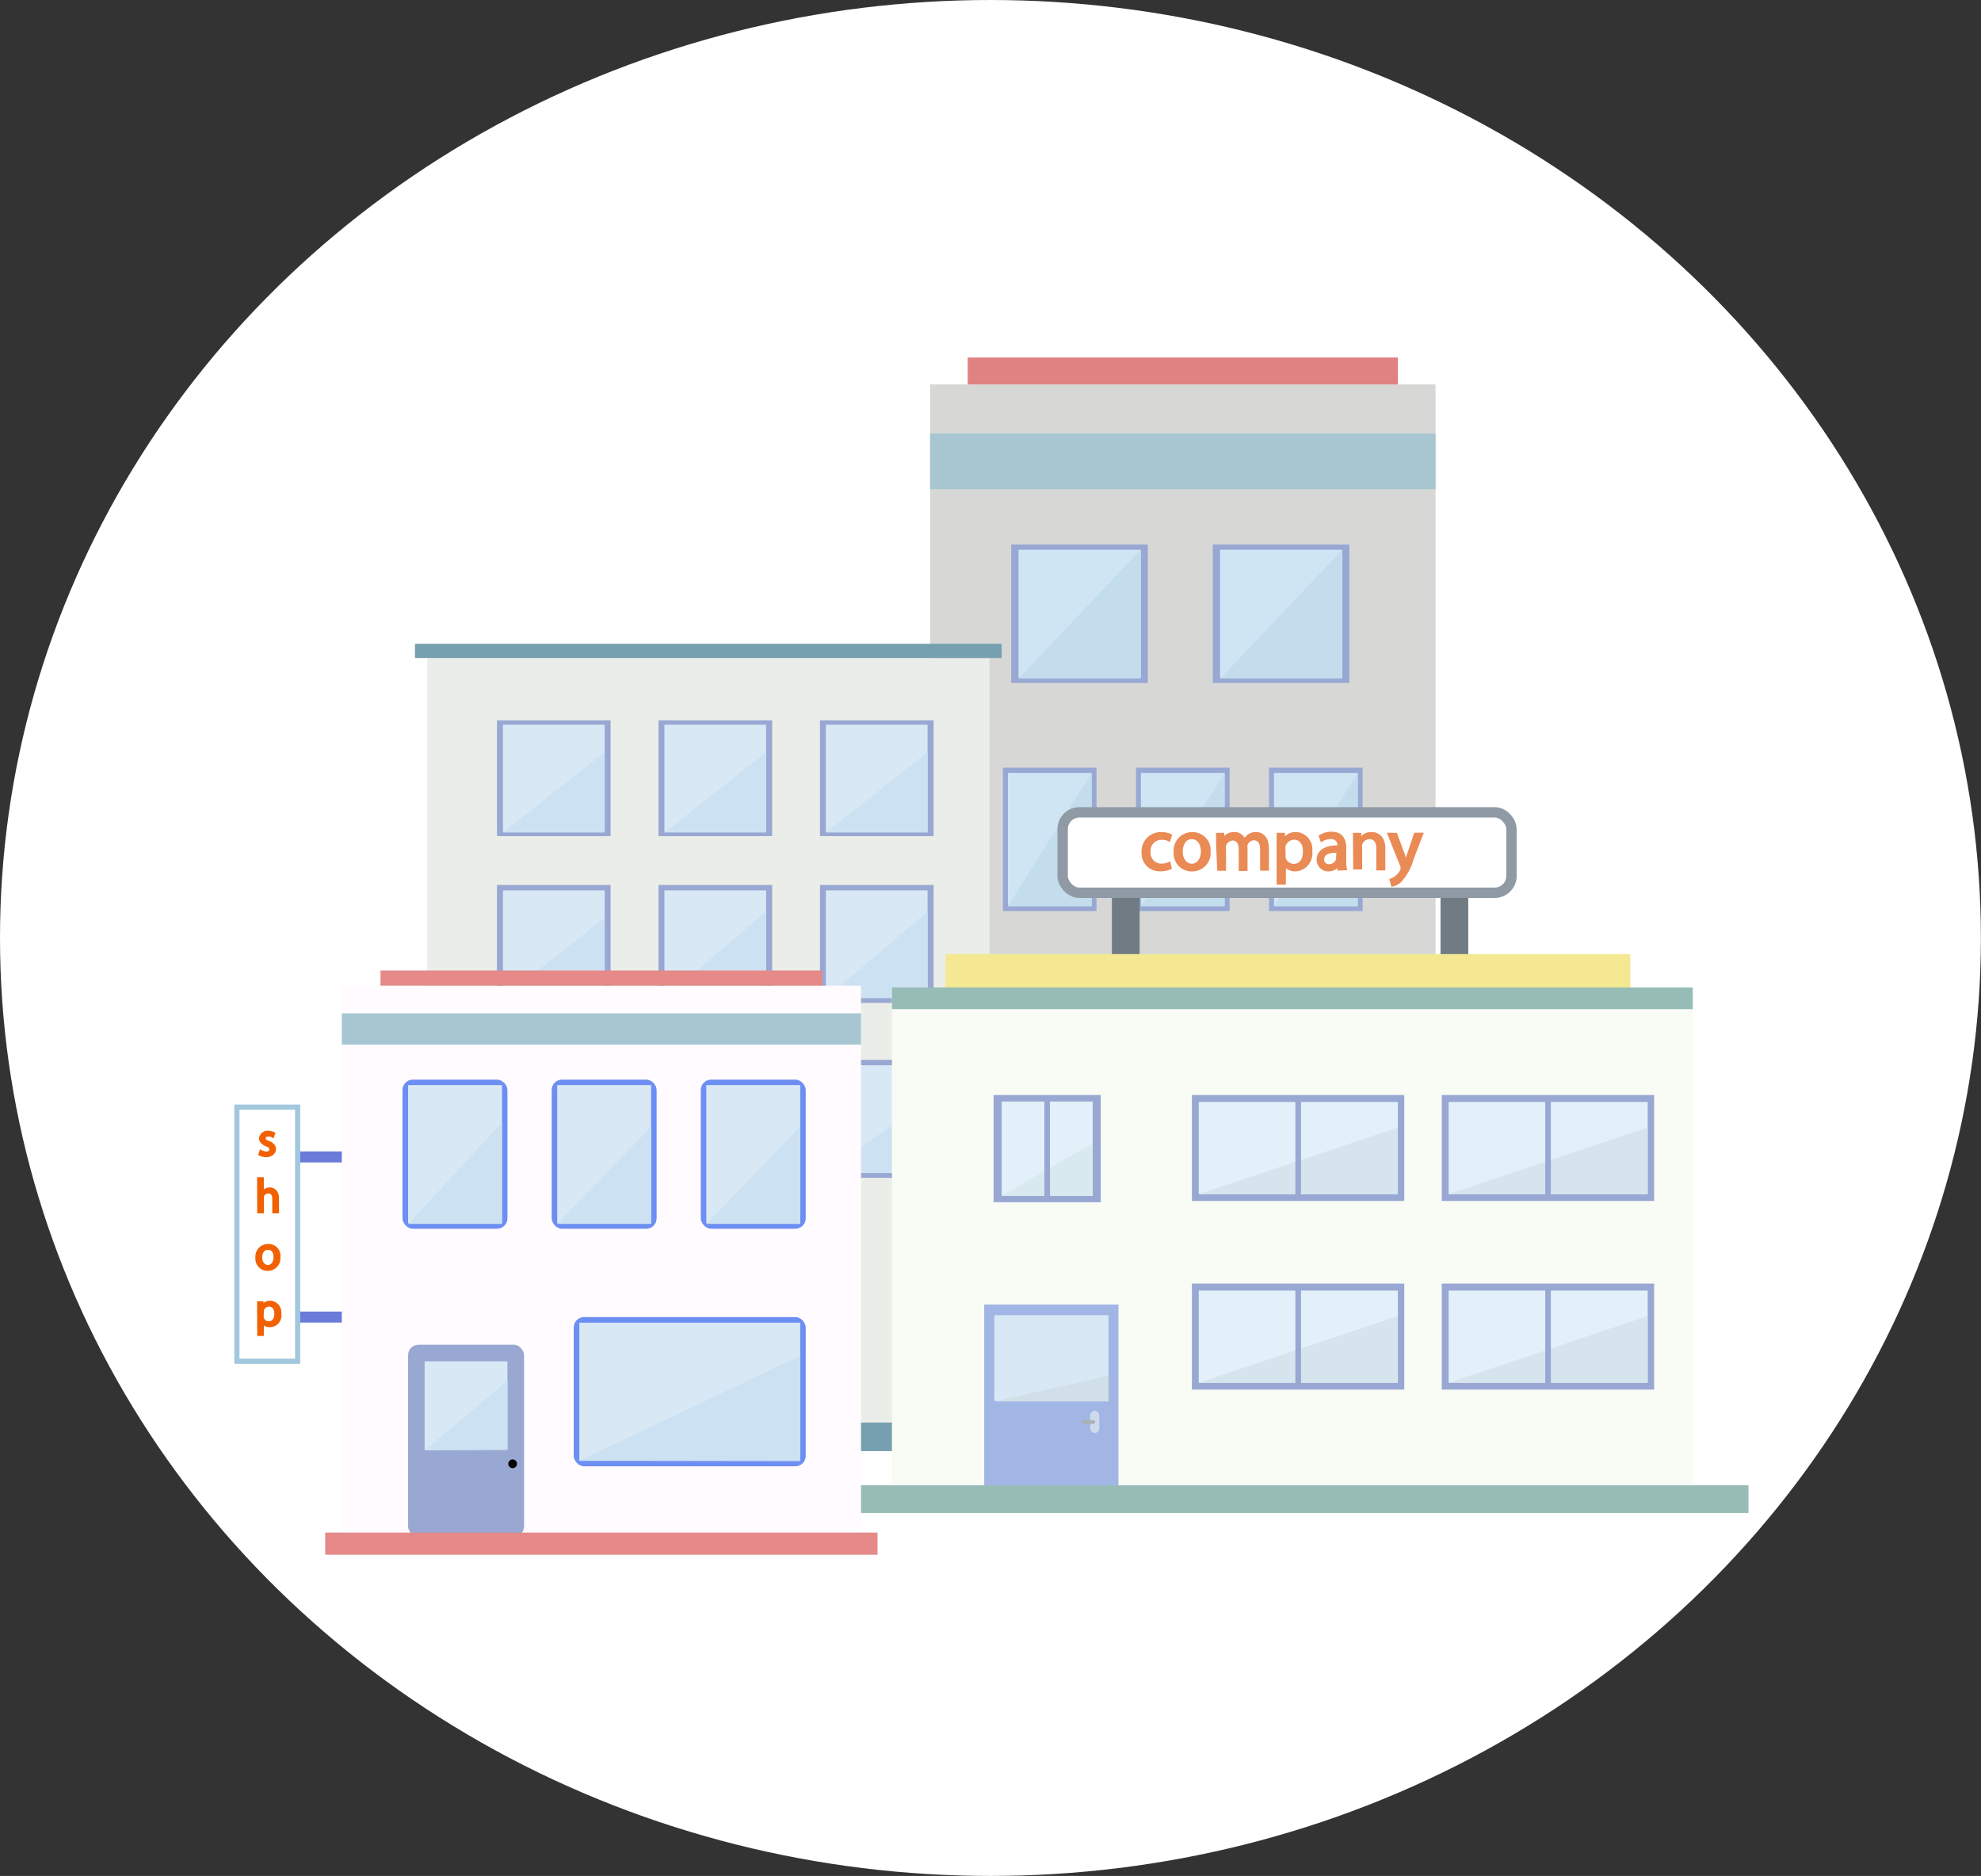 <svg id="Слой_1" data-name="Слой 1" xmlns="http://www.w3.org/2000/svg" viewBox="0 0 190.67 180.52"><rect x="0" y="0" width="190.67" height="180.52" fill="#333333" stroke="none"/><defs><style>.cls-1,.cls-13,.cls-31{fill:#fff;}.cls-2{fill:#d7d8d6;}.cls-3{fill:#98a8d3;}.cls-4{fill:#d0e5f4;}.cls-5{fill:#e08282;}.cls-6{fill:#d9e8f5;}.cls-7{fill:#a7c6d1;}.cls-8{fill:#c3dded;}.cls-9{fill:#cce2f2;}.cls-10{fill:#ebede8;}.cls-11{fill:#76a0b0;}.cls-12{fill:#707b84;}.cls-13{stroke:#aaafe8;}.cls-13,.cls-14,.cls-15,.cls-16,.cls-31,.cls-32{stroke-miterlimit:10;}.cls-13,.cls-31{stroke-width:0.5px;}.cls-14,.cls-15{fill:none;}.cls-14{stroke:#efeee6;}.cls-14,.cls-16,.cls-32{stroke-width:0.25px;}.cls-15{stroke:#909aa5;}.cls-16{fill:#ea8a54;stroke:#ea8a54;}.cls-17{fill:#f9fcf5;}.cls-18{fill:#f4e992;}.cls-19{fill:#96bcb5;}.cls-20{fill:#e4f0f9;}.cls-21{fill:#d8e9ef;}.cls-22{fill:#a1b6e5;}.cls-23{fill:#d1dfe8;}.cls-24{fill:#ced9ea;}.cls-25{fill:#aab2b1;}.cls-26{fill:#d6e4ed;}.cls-27{fill:#6a7bd9;}.cls-28{fill:#fffbff;}.cls-29{fill:#6d8ef2;}.cls-30{fill:#e58989;}.cls-31{stroke:#a2c8dd;}.cls-32{fill:#f26101;stroke:#f26101;}.cls-33{fill:#000202;}</style></defs><title>ourClients</title><ellipse class="cls-1" cx="95.33" cy="90.26" rx="95.33" ry="90.26"/><rect class="cls-2" x="89.52" y="36.99" width="48.65" height="97.39"/><rect class="cls-3" x="96.53" y="94.7" width="9.01" height="13.8"/><rect class="cls-3" x="109.34" y="94.7" width="9.01" height="13.8"/><rect class="cls-3" x="122.14" y="94.7" width="9.01" height="13.8"/><rect class="cls-3" x="102.94" y="117.2" width="21.86" height="14.94"/><rect class="cls-4" x="97.01" y="95.22" width="8.06" height="12.78"/><rect class="cls-4" x="109.81" y="95.22" width="8.06" height="12.78"/><rect class="cls-4" x="122.62" y="95.22" width="8.06" height="12.78"/><rect class="cls-5" x="93.14" y="34.4" width="41.41" height="2.59"/><rect class="cls-6" x="104.07" y="117.99" width="19.6" height="13.63"/><rect class="cls-7" x="89.52" y="41.72" width="48.65" height="5.36"/><polygon class="cls-8" points="117.87 95.22 117.87 108.06 109.81 108.06 117.87 95.22"/><polygon class="cls-8" points="105.07 95.22 105.07 108.06 97 108.06 105.07 95.22"/><polygon class="cls-8" points="130.68 95.22 130.68 108.06 122.62 108.06 130.68 95.22"/><rect class="cls-3" x="96.53" y="73.87" width="9.01" height="13.8"/><rect class="cls-3" x="109.34" y="73.87" width="9.01" height="13.8"/><rect class="cls-3" x="122.14" y="73.87" width="9.01" height="13.8"/><rect class="cls-4" x="97.01" y="74.38" width="8.06" height="12.78"/><rect class="cls-4" x="109.81" y="74.38" width="8.06" height="12.78"/><rect class="cls-4" x="122.62" y="74.38" width="8.06" height="12.78"/><polygon class="cls-8" points="117.87 74.38 117.87 87.22 109.81 87.22 117.87 74.38"/><polygon class="cls-8" points="105.07 74.38 105.07 87.22 97 87.22 105.07 74.38"/><rect class="cls-3" x="97.33" y="52.4" width="13.15" height="13.32"/><rect class="cls-4" x="98.03" y="52.9" width="11.77" height="12.33"/><polygon class="cls-8" points="109.79 52.9 109.79 65.3 98.03 65.3 109.79 52.9"/><rect class="cls-3" x="116.73" y="52.4" width="13.15" height="13.32"/><rect class="cls-4" x="117.43" y="52.9" width="11.77" height="12.33"/><polygon class="cls-8" points="129.19 52.9 129.19 65.3 117.43 65.3 129.19 52.9"/><polygon class="cls-8" points="130.68 74.38 130.68 87.22 122.62 87.22 130.68 74.38"/><polygon class="cls-9" points="123.67 117.99 123.67 131.62 104.07 131.62 123.67 117.99"/><rect class="cls-5" x="87.96" y="132.15" width="51.76" height="2.23"/><rect class="cls-3" x="113.36" y="117.57" width="1.03" height="14.13"/><rect class="cls-10" x="41.13" y="63.32" width="54.11" height="74.94"/><rect class="cls-3" x="47.83" y="101.99" width="10.94" height="11.35"/><rect class="cls-3" x="63.38" y="101.99" width="10.94" height="11.35"/><rect class="cls-3" x="78.82" y="101.99" width="11.14" height="11.35"/><rect class="cls-3" x="54.77" y="119.23" width="26.97" height="17.79"/><rect class="cls-6" x="48.41" y="102.51" width="9.79" height="10.32"/><rect class="cls-6" x="63.95" y="102.51" width="9.79" height="10.32"/><rect class="cls-6" x="79.49" y="102.51" width="9.79" height="10.32"/><rect class="cls-11" x="39.94" y="61.95" width="56.47" height="1.37"/><rect class="cls-6" x="55.83" y="120.41" width="24.7" height="15.6"/><rect class="cls-3" x="47.83" y="85.16" width="10.94" height="11.35"/><rect class="cls-3" x="63.38" y="85.16" width="10.94" height="11.35"/><rect class="cls-3" x="78.92" y="85.16" width="10.94" height="11.35"/><rect class="cls-6" x="48.41" y="85.68" width="9.79" height="10.32"/><rect class="cls-6" x="63.95" y="85.68" width="9.79" height="10.32"/><rect class="cls-6" x="79.49" y="85.68" width="9.79" height="10.32"/><rect class="cls-3" x="47.83" y="69.32" width="10.94" height="11.14"/><rect class="cls-3" x="63.38" y="69.32" width="10.94" height="11.14"/><rect class="cls-3" x="78.92" y="69.32" width="10.94" height="11.14"/><rect class="cls-6" x="48.41" y="69.74" width="9.79" height="10.32"/><rect class="cls-6" x="63.95" y="69.74" width="9.79" height="10.32"/><rect class="cls-6" x="79.49" y="69.74" width="9.79" height="10.32"/><polygon class="cls-9" points="73.74 105.8 73.74 112.88 63.95 112.88 73.74 105.8"/><polygon class="cls-9" points="58.2 105.8 58.2 112.88 48.41 112.88 58.2 105.8"/><polygon class="cls-9" points="89.28 105.8 89.28 112.88 79.49 112.88 89.28 105.8"/><polygon class="cls-9" points="73.74 87.71 73.74 96.05 63.95 96.05 73.74 87.71"/><polygon class="cls-9" points="58.2 88.3 58.2 96.05 48.41 96.05 58.2 88.3"/><polygon class="cls-9" points="89.28 87.71 89.28 96.05 79.49 96.05 89.28 87.71"/><polygon class="cls-9" points="73.74 72.38 73.74 80.11 63.95 80.11 73.74 72.38"/><polygon class="cls-9" points="58.2 72.38 58.2 80.11 48.41 80.11 58.2 72.38"/><polygon class="cls-9" points="89.28 72.38 89.28 80.11 79.49 80.11 89.28 72.38"/><polygon class="cls-9" points="80.53 126.83 80.53 135.89 55.83 135.89 80.53 126.83"/><rect class="cls-11" x="38.15" y="136.89" width="60.06" height="2.75"/><rect class="cls-3" x="67.51" y="119.93" width="1.33" height="16.05"/><rect class="cls-12" x="107.02" y="85.99" width="2.67" height="8.9"/><rect class="cls-12" x="138.65" y="85.99" width="2.67" height="8.9"/><rect class="cls-13" x="102.28" y="78.25" width="43.2" height="7.74" rx="1.62"/><polyline class="cls-14" points="144.76 78.52 145.32 79.89 145.6 84.01 144.76 85.72 109.9 85.95 103.43 85.92 102.67 85.41"/><rect class="cls-15" x="102.28" y="78.17" width="43.2" height="7.74" rx="1.62"/><path class="cls-16" d="M112.65,83.53a2.31,2.31,0,0,1-1,.19A1.6,1.6,0,0,1,110,82a1.72,1.72,0,0,1,1.82-1.8,2,2,0,0,1,.85.18l-.14.47a1.48,1.48,0,0,0-.71-.16,1.17,1.17,0,0,0-1.2,1.28,1.15,1.15,0,0,0,1.17,1.26,1.92,1.92,0,0,0,.76-.16Z"/><path class="cls-16" d="M116.39,81.94a1.64,1.64,0,0,1-1.68,1.79A1.6,1.6,0,0,1,113.09,82a1.65,1.65,0,0,1,1.67-1.8A1.6,1.6,0,0,1,116.39,81.94Zm-2.68,0c0,.74.43,1.3,1,1.3s1-.55,1-1.31c0-.58-.28-1.3-1-1.3S113.71,81.33,113.71,82Z"/><path class="cls-16" d="M117.17,81.19c0-.35,0-.64,0-.92h.54l0,.55h0a1.17,1.17,0,0,1,1.06-.63,1,1,0,0,1,1,.68h0a1.51,1.51,0,0,1,.38-.44,1.18,1.18,0,0,1,.75-.24c.45,0,1.11.3,1.11,1.47v2h-.6V81.74c0-.65-.24-1-.74-1a.78.78,0,0,0-.72.56.9.9,0,0,0,0,.3v2.09h-.6v-2c0-.54-.24-.93-.71-.93a.85.85,0,0,0-.76.61.76.76,0,0,0,0,.3v2h-.6Z"/><path class="cls-16" d="M123,81.38c0-.44,0-.79,0-1.11h.55l0,.58h0a1.33,1.33,0,0,1,1.2-.66,1.53,1.53,0,0,1,1.43,1.72,1.6,1.6,0,0,1-1.54,1.82,1.18,1.18,0,0,1-1-.53h0V85H123Zm.61.9a1,1,0,0,0,0,.25.94.94,0,0,0,.92.72c.65,0,1-.53,1-1.31s-.36-1.26-1-1.26a1,1,0,0,0-.93.77.93.93,0,0,0,0,.25Z"/><path class="cls-16" d="M128.85,83.65l0-.42h0a1.27,1.27,0,0,1-1,.5,1,1,0,0,1-1-1c0-.82.73-1.27,2-1.26v-.07a.7.7,0,0,0-.77-.78,1.68,1.68,0,0,0-.88.25l-.14-.4a2,2,0,0,1,1.11-.31c1,0,1.28.71,1.28,1.39v1.26a4.87,4.87,0,0,0,.06.81Zm-.09-1.72c-.67,0-1.43.1-1.43.76a.54.54,0,0,0,.58.59.82.82,0,0,0,.81-.57.43.43,0,0,0,0-.19Z"/><path class="cls-16" d="M130.35,81.19c0-.35,0-.64,0-.92h.54l0,.56h0a1.25,1.25,0,0,1,1.12-.64c.47,0,1.2.28,1.2,1.44v2h-.62v-2c0-.54-.2-1-.78-1a.88.88,0,0,0-.83.62.88.88,0,0,0,0,.29v2h-.61Z"/><path class="cls-16" d="M134.36,80.27l.74,2c.08.22.16.49.22.69h0c.06-.2.13-.46.22-.7l.67-2h.65l-.93,2.41a5.13,5.13,0,0,1-1.16,2.12,1.66,1.66,0,0,1-.75.4l-.15-.52a1.71,1.71,0,0,0,.53-.3,1.84,1.84,0,0,0,.52-.68.5.5,0,0,0,0-.15.45.45,0,0,0,0-.16l-1.25-3.12Z"/><rect class="cls-17" x="85.85" y="95.25" width="77.08" height="47.63"/><rect class="cls-18" x="91.01" y="91.81" width="65.91" height="3.93"/><rect class="cls-19" x="85.85" y="95.02" width="77.08" height="2.09"/><rect class="cls-3" x="95.63" y="105.37" width="10.32" height="10.32"/><rect class="cls-3" x="114.72" y="105.37" width="20.44" height="10.2"/><rect class="cls-20" x="96.41" y="106" width="8.76" height="9.06"/><polygon class="cls-21" points="105.16 110.02 105.16 115.08 96.41 115.08 105.16 110.02"/><rect class="cls-19" x="82.74" y="142.93" width="85.55" height="2.66"/><rect class="cls-22" x="94.73" y="125.53" width="12.92" height="17.4"/><rect class="cls-6" x="95.7" y="126.56" width="10.99" height="8.25"/><polygon class="cls-23" points="106.69 132.38 106.69 134.86 95.7 134.86 106.69 132.38"/><rect class="cls-24" x="104.93" y="135.76" width="0.88" height="2.14" rx="0.44"/><rect class="cls-25" x="104.07" y="136.66" width="1.34" height="0.35" rx="0.18"/><rect class="cls-20" x="115.38" y="106.04" width="19.16" height="8.87"/><polyline class="cls-26" points="134.53 108.5 134.53 114.91 115.38 114.91"/><rect class="cls-3" x="138.77" y="105.37" width="20.44" height="10.2"/><rect class="cls-20" x="139.43" y="106.04" width="19.16" height="8.87"/><polyline class="cls-26" points="158.58 108.5 158.58 114.91 139.43 114.91"/><rect class="cls-3" x="114.72" y="123.52" width="20.44" height="10.2"/><rect class="cls-20" x="115.38" y="124.19" width="19.16" height="8.87"/><polyline class="cls-26" points="134.53 126.64 134.53 133.06 115.38 133.06"/><rect class="cls-3" x="138.77" y="123.52" width="20.44" height="10.2"/><rect class="cls-20" x="139.43" y="124.19" width="19.16" height="8.87"/><polyline class="cls-26" points="158.58 126.64 158.58 133.06 139.43 133.06"/><rect class="cls-3" x="124.68" y="123.86" width="0.54" height="9.51"/><rect class="cls-3" x="124.68" y="105.77" width="0.54" height="9.51"/><rect class="cls-3" x="100.52" y="105.77" width="0.54" height="9.51"/><rect class="cls-3" x="148.73" y="123.86" width="0.54" height="9.51"/><rect class="cls-3" x="148.73" y="105.77" width="0.54" height="9.51"/><rect class="cls-27" x="27.58" y="110.8" width="6.38" height="1.06"/><rect class="cls-27" x="27.58" y="126.21" width="6.38" height="1.06"/><rect class="cls-28" x="32.9" y="94.85" width="49.97" height="54.75"/><rect class="cls-29" x="38.74" y="103.89" width="10.1" height="14.35" rx="1"/><rect class="cls-29" x="53.1" y="103.89" width="10.1" height="14.35" rx="1"/><rect class="cls-29" x="67.45" y="103.89" width="10.1" height="14.35" rx="1"/><rect class="cls-29" x="55.22" y="126.74" width="22.33" height="14.36" rx="1"/><rect class="cls-3" x="39.28" y="129.4" width="11.16" height="18.49" rx="1"/><rect class="cls-6" x="55.76" y="127.28" width="21.26" height="13.29"/><rect class="cls-6" x="39.28" y="104.42" width="9.04" height="13.29"/><rect class="cls-6" x="53.63" y="104.42" width="9.04" height="13.29"/><rect class="cls-6" x="67.98" y="104.42" width="9.04" height="13.29"/><rect class="cls-30" x="36.62" y="93.39" width="42.53" height="1.46"/><rect class="cls-30" x="31.3" y="147.48" width="53.16" height="2.13"/><rect class="cls-31" x="22.8" y="106.54" width="5.85" height="24.45"/><path class="cls-32" d="M25.1,110.78a1.14,1.14,0,0,0,.53.15c.29,0,.42-.14.42-.32s-.11-.3-.4-.41-.59-.36-.59-.62a.68.68,0,0,1,.76-.64,1.1,1.1,0,0,1,.54.13l-.1.29a.87.87,0,0,0-.45-.12c-.23,0-.36.13-.36.3s.13.26.41.37.58.33.58.66-.3.66-.82.66a1.29,1.29,0,0,1-.62-.15Z"/><path class="cls-32" d="M24.87,113.41h.4v1.37h0a.75.75,0,0,1,.28-.28.81.81,0,0,1,.41-.11c.29,0,.77.18.77.94v1.3h-.4v-1.26c0-.35-.13-.65-.51-.65a.58.58,0,0,0-.54.4.53.53,0,0,0,0,.19v1.32h-.4Z"/><path class="cls-32" d="M26.86,121a1.08,1.08,0,0,1-1.1,1.17A1.05,1.05,0,0,1,24.71,121a1.07,1.07,0,0,1,1.09-1.16A1,1,0,0,1,26.86,121Zm-1.75,0c0,.48.28.85.67.85s.67-.36.67-.86-.19-.84-.66-.84S25.11,120.57,25.11,121Z"/><path class="cls-32" d="M24.87,126.06c0-.29,0-.51,0-.72h.36l0,.38h0a.88.88,0,0,1,.79-.43,1,1,0,0,1,.93,1.12,1,1,0,0,1-1,1.18.77.77,0,0,1-.68-.35h0v1.19h-.39Zm.39.58a.78.78,0,0,0,0,.16.61.61,0,0,0,.6.47c.42,0,.67-.34.67-.85s-.24-.81-.66-.81a.63.63,0,0,0-.6.49.9.9,0,0,0,0,.16Z"/><rect class="cls-6" x="40.87" y="131" width="7.97" height="8.51"/><rect class="cls-7" x="32.9" y="97.51" width="49.97" height="3.01"/><polygon class="cls-9" points="62.67 108.42 62.67 117.78 53.63 117.78 62.67 108.42"/><polygon class="cls-9" points="48.31 108.03 48.31 117.78 39.28 117.78 48.31 108.03"/><polygon class="cls-9" points="77.02 108.42 77.02 117.78 67.98 117.78 77.02 108.42"/><polygon class="cls-9" points="48.84 132.87 48.84 139.52 40.87 139.57 48.84 132.87"/><polygon class="cls-9" points="77.02 130.46 77.02 140.6 55.76 140.57 77.02 130.46"/><circle class="cls-33" cx="49.34" cy="140.86" r="0.42"/></svg>